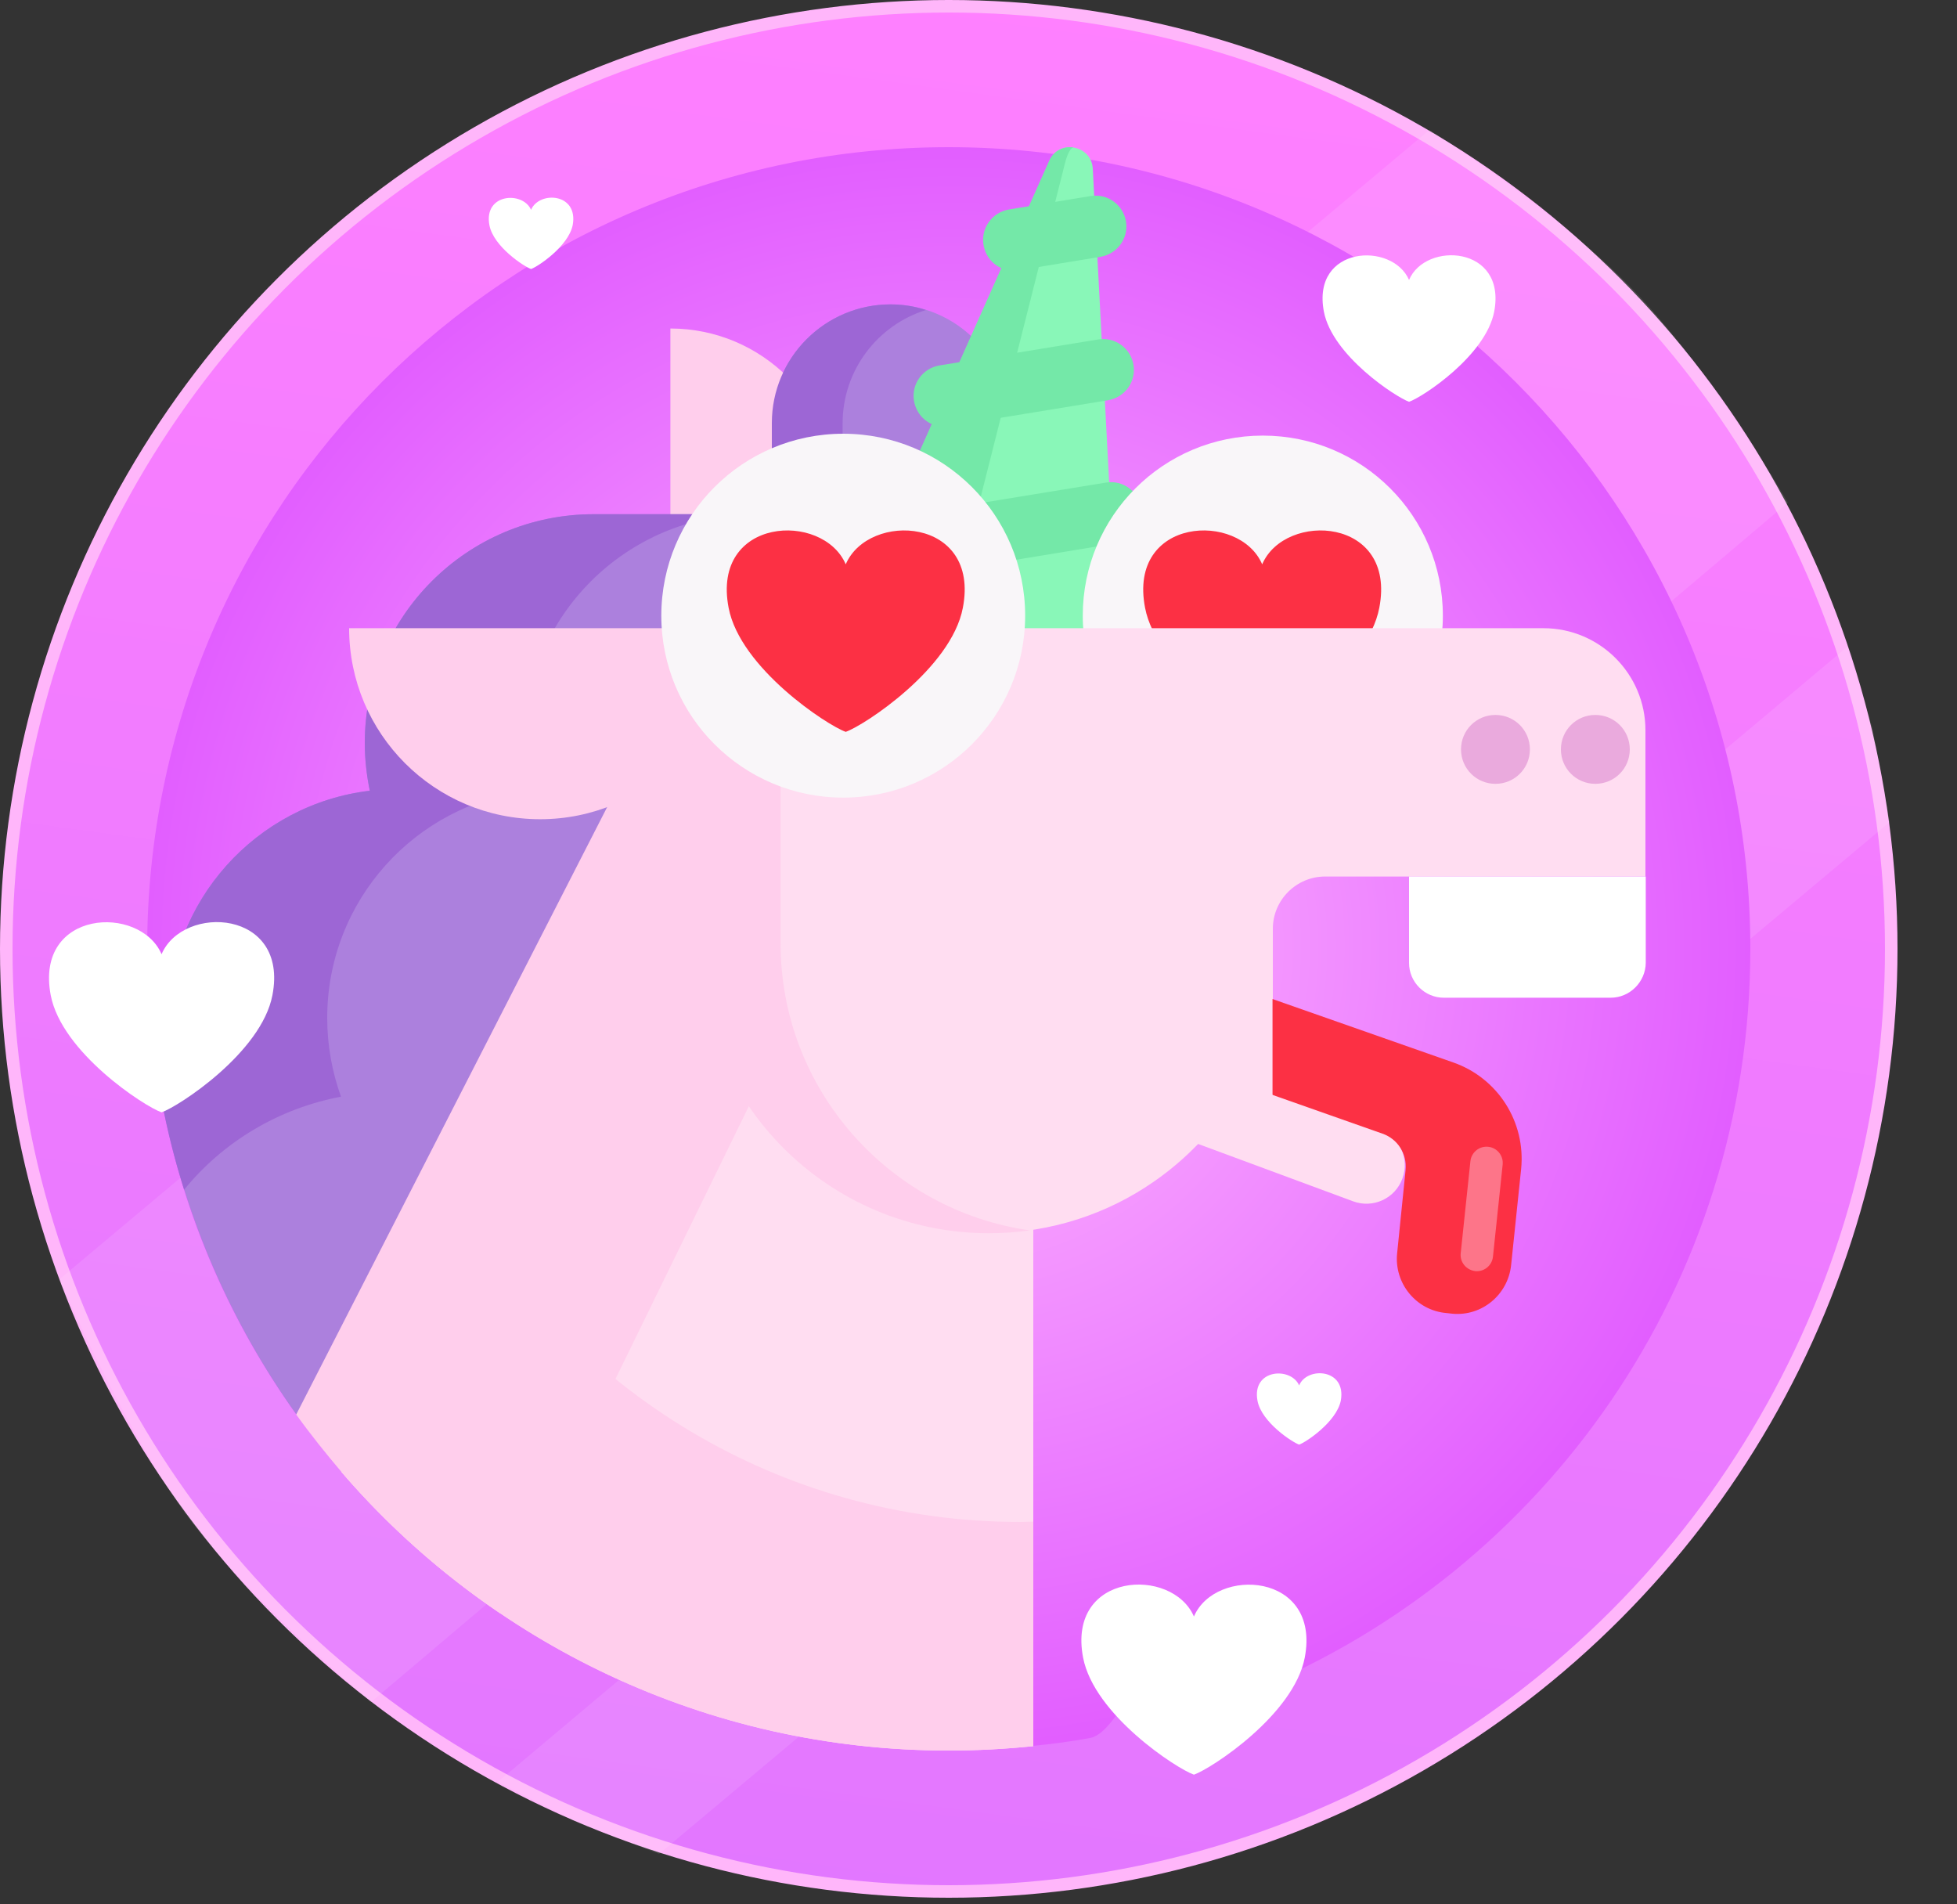<?xml version="1.0" encoding="utf-8"?>
<!-- Generator: Adobe Illustrator 25.0.1, SVG Export Plug-In . SVG Version: 6.00 Build 0)  -->
<svg version="1.1" id="Layer_1" xmlns="http://www.w3.org/2000/svg" xmlns:xlink="http://www.w3.org/1999/xlink" x="0px" y="0px"
	 viewBox="0 0 625 608" style="enable-background:new 0 0 625 608;" xml:space="preserve">
<rect x="0" y="0" width="625" height="608" fill="#333333" stroke="none"/>
<style type="text/css">
	.st0{fill:url(#SVGID_1_);stroke:#FFB6FA;stroke-width:4;}
	.st1{opacity:0.49;}
	.st2{fill:#FFFFFF;fill-opacity:0.2;}
	.st3{fill:url(#SVGID_2_);}
	.st4{fill:#AC80DD;}
	.st5{fill:#89F7B8;}
	.st6{fill:#74E8A8;}
	.st7{fill:#FFCEEC;}
	.st8{fill:#9D66D5;}
	.st9{fill:#F9F6F9;}
	.st10{fill:#FC3044;}
	.st11{fill:#FFDDF1;}
	.st12{fill:#EAAADD;}
	.st13{fill:#FFFFFF;}
	.st14{opacity:0.4;fill:#FFDDF1;enable-background:new    ;}
</style>
<linearGradient id="SVGID_1_" gradientUnits="userSpaceOnUse" x1="344.5" y1="-8" x2="261.5" y2="598" gradientTransform="matrix(1 0 0 1 0 8)">
	<stop  offset="0" style="stop-color:#FF80FF"/>
	<stop  offset="1" style="stop-color:#E277FF"/>
</linearGradient>
<circle class="st0" cx="303" cy="303" r="301"/>
<g class="st1">
	<path class="st2" d="M456.5,41.5c0,0,42,26.5,66.5,52.5s48,66.5,48,66.5l-452.5,383c0,0-40-33.5-59.5-60.5s-40-74.5-40-74.5
		L456.5,41.5z"/>
	<path class="st2" d="M590,206.5l8,26l5.5,30L210.5,592l-26-10L159,569L590,206.5z"/>
</g>
<radialGradient id="SVGID_2_" cx="303" cy="305.745" r="255.628" gradientTransform="matrix(1 0 0 -1 0 608)" gradientUnits="userSpaceOnUse">
	<stop  offset="0" style="stop-color:#FFBAFF"/>
	<stop  offset="1" style="stop-color:#E25EFF"/>
</radialGradient>
<path class="st3" d="M559,303c0,106.9-65.5,198.5-158.6,236.8c-8.3,3.4-16.6-18.5-25.3-16c-8.7,2.5-17.9,29.6-27,31.2
	c-6,1.1-12,1.9-18.1,2.5c-8.9,0.9-17.9-61.7-27-61.7c-86,0-130.9-5.7-208.5-44.3C64.6,409.7,47,358.4,47,303
	C47,161.6,161.6,47,303,47S559,161.6,559,303L559,303z"/>
<path class="st4" d="M284.4,97.2c-20.9,0-37.9,17-37.9,37.9V181h75.8v-45.9C322.3,114.2,305.3,97.2,284.4,97.2L284.4,97.2z"/>
<g>
	<path class="st5" d="M357.3,213L349,53.9c-0.4-7.6-10.7-9.5-13.8-2.6l-64.9,145.5L357.3,213z"/>
	<g>
		<path class="st6" d="M343,47.1c-0.8-0.2-2,1.5-2.9,5.1l-38,150.5l-31.9-5.9l64.9-145.5C336.7,47.8,340,46.6,343,47.1L343,47.1z"/>
		<path class="st6" d="M277.7,185.8c-4-0.7-7.2-3.9-7.9-8.1c-0.9-5.4,2.8-10.4,8.1-11.3l75.3-12.3c5.4-0.9,10.4,2.8,11.3,8.1
			c0.9,5.4-2.8,10.4-8.1,11.3L281,185.9C279.9,186,278.7,186,277.7,185.8z"/>
		<path class="st6" d="M299.8,136.1c-4-0.7-7.2-3.9-7.9-8.1c-0.9-5.4,2.8-10.4,8.1-11.3l50.7-8.3c5.4-0.9,10.4,2.8,11.3,8.1
			c0.9,5.4-2.8,10.4-8.1,11.3l-50.7,8.3C302.1,136.3,300.9,136.3,299.8,136.1z"/>
		<path class="st6" d="M322,86.3c-4-0.7-7.2-3.9-7.9-8.1c-0.9-5.4,2.8-10.4,8.1-11.3l26.1-4.3c5.4-0.9,10.4,2.8,11.3,8.1
			c0.9,5.4-2.8,10.4-8.1,11.3l-26.1,4.3C324.3,86.5,323.1,86.5,322,86.3z"/>
	</g>
</g>
<path class="st7" d="M214.1,104.9c29.3,0,53.1,23.8,53.1,53.1s-23.8,53-53.1,53V104.9z"/>
<g>
	<path class="st8" d="M295.7,99c-15.4,4.8-26.6,19.2-26.6,36.2V181h-22.6v-45.9c0-20.9,17-37.9,37.9-37.9
		C288.3,97.2,292.1,97.8,295.7,99L295.7,99z"/>
	<path class="st4" d="M313.5,231.6h-51c0.1,1.9,0.2,3.8,0.2,5.7c0,37.5-28.2,68.3-64.4,72.6c1,4.9,1.6,10,1.6,15.2
		c0,32.5-21.2,60-50.5,69.5c6.1,11.8,9.6,25.1,9.6,39.3c0,23.8,17.7,18.2,1.9,33.7c-8.6-7.6-15.9-5.7-23.4-14.4
		c-5.1-6-38.3,4.8-42.9-1.6c-20.9-29.3-35.8-63.2-42.9-99.9c2.1-0.6,4.2-1.1,6.4-1.5c-2.9-7.8-4.4-16.3-4.4-25.1
		c0-37.4,28.2-68.3,64.4-72.6c-1-4.9-1.6-10-1.6-15.2c0-40.4,32.7-73.1,73.1-73.1h92.1c17.6,0,31.8,14.2,31.8,31.8L313.5,231.6
		L313.5,231.6z"/>
	<path class="st8" d="M167.3,237.3c0,5.2,0.6,10.3,1.6,15.2c-36.3,4.3-64.4,35.1-64.4,72.6c0,8.8,1.6,17.3,4.4,25.1
		c-20.1,3.8-37.7,14.5-50.1,29.7c-2.9-9.2-5.3-18.6-7.1-28.2c2.1-0.6,4.2-1.1,6.4-1.5c-2.9-7.8-4.4-16.3-4.4-25.1
		c0-37.4,28.2-68.3,64.4-72.6c-1-4.9-1.6-10-1.6-15.2c0-40.4,32.7-73.1,73.1-73.1h50.9C200.1,164.2,167.3,196.9,167.3,237.3
		L167.3,237.3z"/>
</g>
<path class="st9" d="M403.3,254.1c31.7,0,57.5-25.7,57.5-57.5s-25.7-57.5-57.5-57.5s-57.5,25.7-57.5,57.5S371.6,254.1,403.3,254.1z"
	/>
<path class="st10" d="M403.1,180.2c-7.3-17-43-15.1-37.4,13.9c3.7,19.3,31.6,37.6,37.4,39.6c5.8-2,33.7-20.2,37.4-39.6
	C446.1,165.1,410.4,163.2,403.1,180.2z"/>
<path class="st11" d="M330,351v206.6c-8.9,0.9-17.9,1.4-27,1.4c-77.5,0-147-34.5-193.9-88.9l114-269.5L330,351z"/>
<path class="st11" d="M525.5,233.2c0-18-14.6-32.6-32.6-32.6H223V300c0,51.5,42.1,94.3,93.6,93.8c19.2-0.2,37.1-6.2,51.8-16.4
	c6.7-4.6,12.7-10.1,18-16.2l35.2,13.8l17.1-34h-15.5c-9.2,0-16.7-7.5-16.7-16.7v-27.7c0-9.2,7.5-16.7,16.7-16.7h102.3V233.2z"/>
<g>
	<path class="st12" d="M477.6,250.3c-6.1,0-11-4.9-11-11s4.9-11,11-11s11,4.9,11,11S483.7,250.3,477.6,250.3z"/>
	<path class="st12" d="M509.5,250.3c-6.1,0-11-4.9-11-11s4.9-11,11-11c6.1,0,11,4.9,11,11S515.6,250.3,509.5,250.3z"/>
</g>
<g>
	<path class="st7" d="M330,485.9v71.7c-8.9,0.9-17.9,1.4-27,1.4c-77.5,0-147-34.5-193.9-88.9l37.5-88.7
		C181.9,443.8,248.9,486,325.8,486C327.2,486,328.6,485.9,330,485.9z"/>
	<path class="st7" d="M244.7,341.9l-84.8,173.4c-18.9-12.8-35.9-27.9-50.7-45.1c-5.1-6-10-12.1-14.6-18.5l128.5-251l18.5,26
		L244.7,341.9z"/>
	<path class="st7" d="M328.9,392.9c-4.3,0.6-8.7,0.9-13.1,0.9c-51.2,0-92.7-41.5-92.7-92.7V200.6h26.2v100.5
		C249.2,347.8,283.9,386.5,328.9,392.9L328.9,392.9z"/>
	<path class="st7" d="M111.5,200.6c0,33.7,27.3,61,61,61s61-27.3,61-61H111.5z"/>
</g>
<path class="st13" d="M514.4,318.6h-53.3c-6.1,0-11.1-5-11.1-11.1v-27.6h75.6v27.6C525.5,313.6,520.5,318.6,514.4,318.6z"/>
<path class="st9" d="M269.3,254.7c32.1,0,58.1-26,58.1-58.1s-26-58.1-58.1-58.1s-58.1,26-58.1,58.1S237.2,254.7,269.3,254.7z"/>
<path class="st10" d="M270.1,180.2c-7.3-17-43-15.1-37.4,13.9c3.7,19.3,31.6,37.6,37.4,39.6c5.8-2,33.7-20.2,37.4-39.6
	C313.1,165.1,277.4,163.2,270.1,180.2z"/>
<path class="st13" d="M381.3,516.2c-6.9-16-40.6-14.3-35.4,13.1c3.5,18.3,29.9,35.5,35.4,37.4c5.5-1.9,31.9-19.1,35.4-37.4
	C421.9,502,388.1,500.2,381.3,516.2z"/>
<path class="st13" d="M414.9,442.4c-2.6-6-15.2-5.3-13.3,4.9c1.3,6.9,11.2,13.3,13.3,14c2.1-0.7,11.9-7.2,13.3-14
	C430.1,437,417.4,436.3,414.9,442.4z"/>
<path class="st11" d="M432.1,383.6l-50.8-18.8c-6.4-2.4-9.6-9.5-7.3-15.8l0,0c2.4-6.4,9.5-9.6,15.8-7.3l50.8,18.8
	c6.4,2.4,9.6,9.5,7.3,15.8l0,0C445.6,382.7,438.5,386,432.1,383.6z"/>
<g>
	<path class="st10" d="M405.2,318.6l59,20.7c14.2,5,23.1,19,21.6,34l-3.2,30.7c-1,9.4-9.3,16.4-18.8,15.5l-1.8-0.2
		c-9.7-0.8-16.8-9.5-15.8-19.1l2.7-26.6c0.5-5.1-2.5-9.9-7.4-11.6l-43.7-15.4L405.2,318.6z"/>
	<path class="st14" d="M466.5,400.2l3.1-29.4c0.3-2.8,2.8-4.9,5.7-4.6l0,0c2.8,0.3,4.9,2.8,4.6,5.7l-3.1,29.4
		c-0.3,2.8-2.8,4.9-5.7,4.6l0,0C468.2,405.5,466.2,403,466.5,400.2z"/>
</g>
<rect x="381.2" y="286.9" class="st11" width="25.2" height="72.8"/>
<path class="st13" d="M169.6,67c-2.6-6-15.2-5.3-13.3,4.9c1.3,6.9,11.2,13.3,13.3,14c2.1-0.7,11.9-7.2,13.3-14
	C184.8,61.6,172.2,60.9,169.6,67z"/>
<path class="st13" d="M51.6,304.7c-6.9-16-40.6-14.3-35.4,13.1c3.5,18.3,29.9,35.5,35.4,37.4c5.5-1.9,31.9-19.1,35.4-37.4
	C92.3,290.4,58.5,288.6,51.6,304.7z"/>
<path class="st13" d="M450,89.4c-5.3-12.3-31.2-11-27.2,10.1c2.7,14.1,23,27.3,27.2,28.8c4.2-1.4,24.5-14.7,27.2-28.8
	C481.2,78.4,455.2,77,450,89.4z"/>
</svg>

